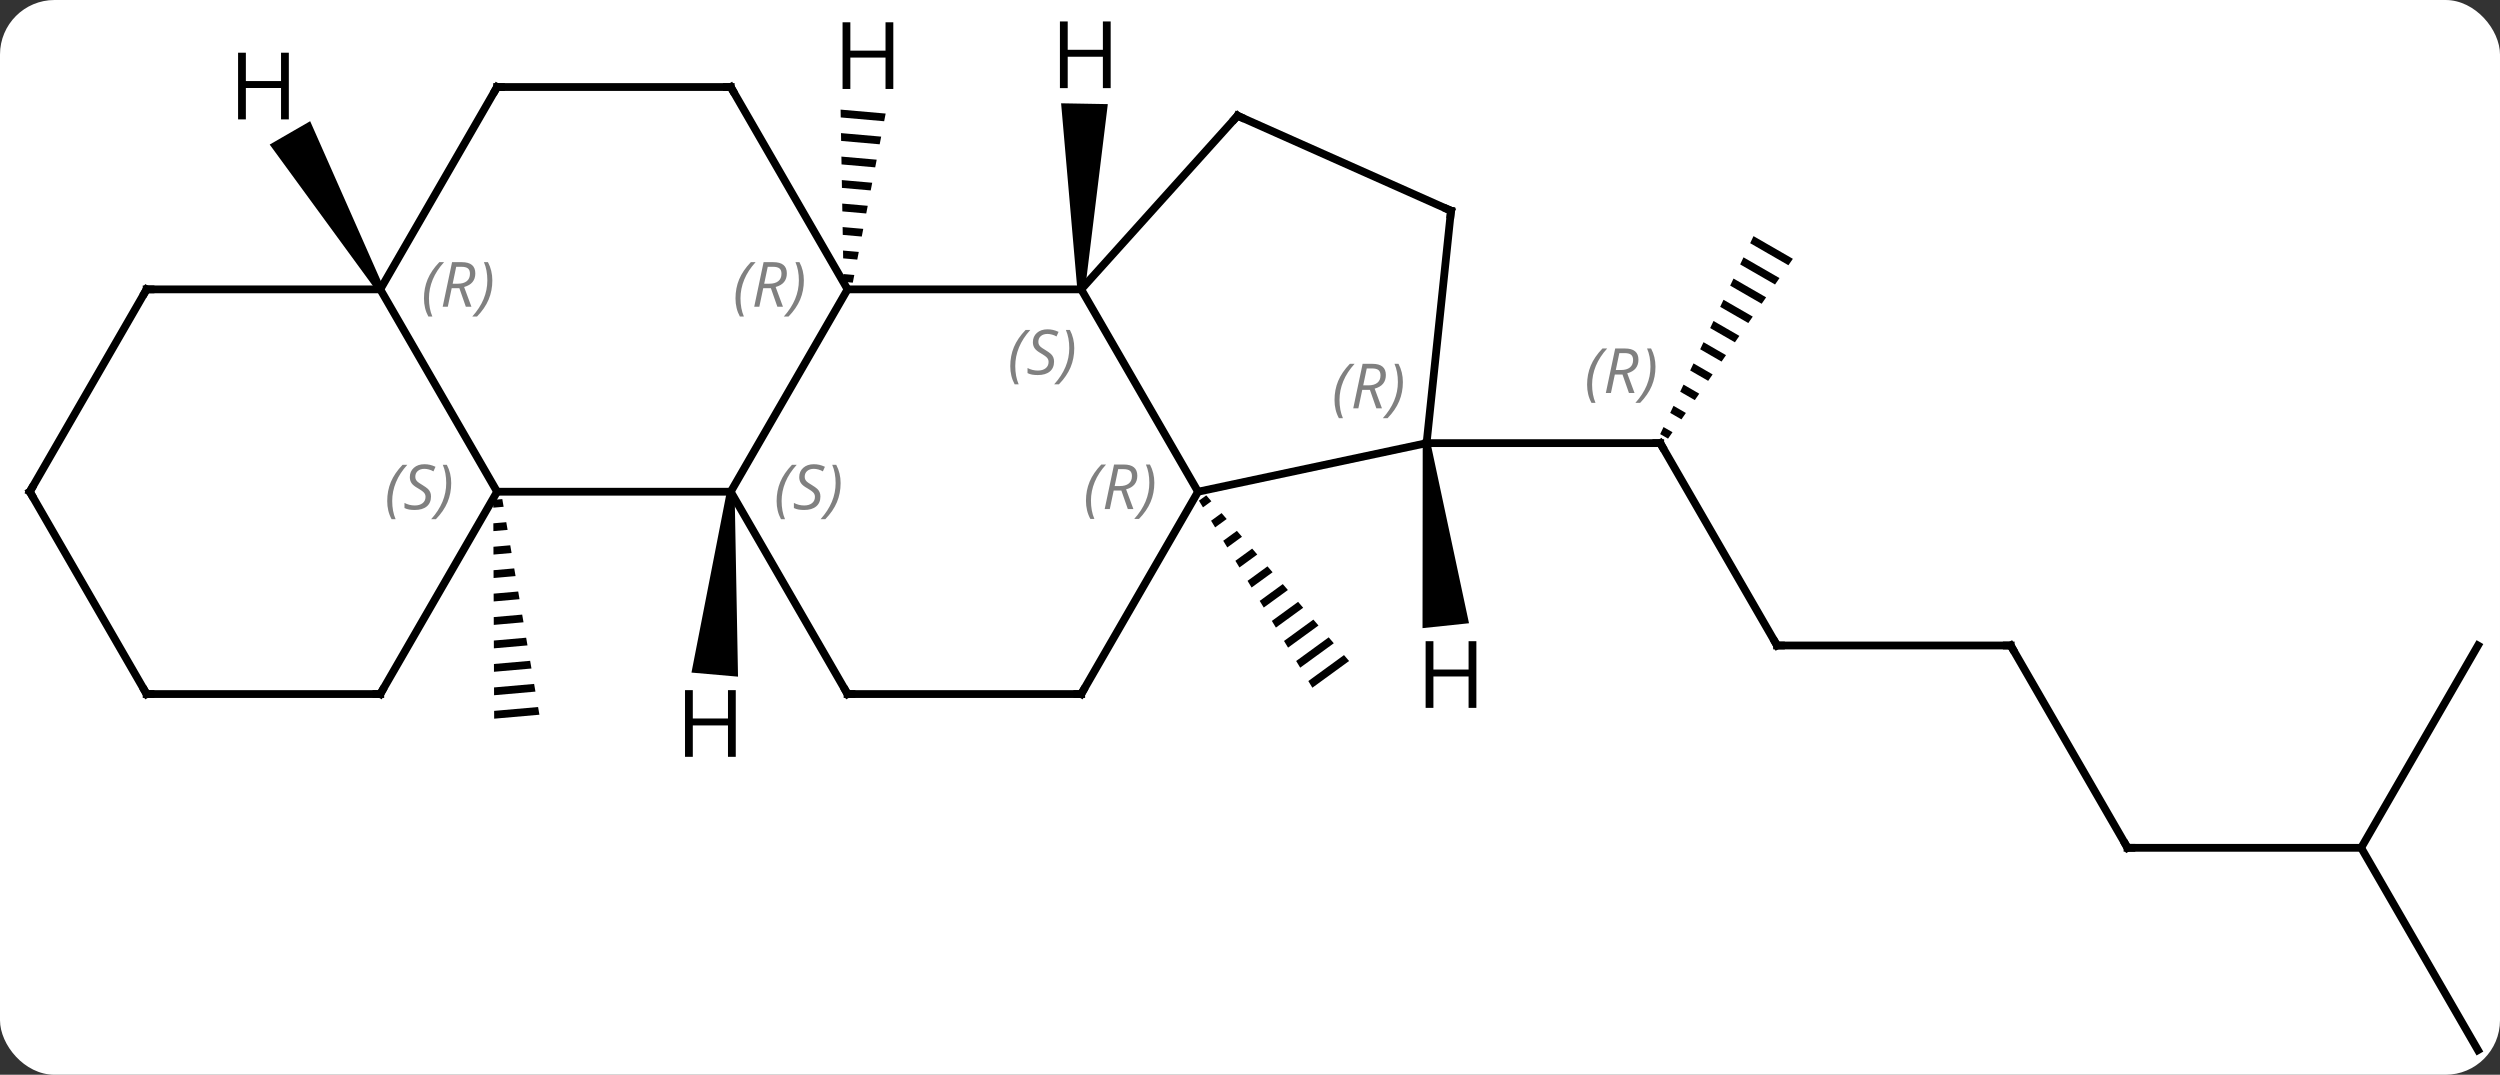 <svg width="321" viewBox="0 0 321 138" style="fill-opacity:1; color-rendering:auto; color-interpolation:auto; text-rendering:auto; stroke:black; stroke-linecap:square; stroke-miterlimit:10; shape-rendering:auto; stroke-opacity:1; fill:black; stroke-dasharray:none; font-weight:normal; stroke-width:1; font-family:'Open Sans'; font-style:normal; stroke-linejoin:miter; font-size:12; stroke-dashoffset:0; image-rendering:auto;" height="138" class="cas-substance-image" xmlns:xlink="http://www.w3.org/1999/xlink" xmlns="http://www.w3.org/2000/svg"><rect x="0" y="0" width="321" height="138" fill="#333333" stroke="none"/><svg class="cas-substance-single-component"><rect y="0" x="0" width="321" stroke="none" ry="7" rx="7" height="138" fill="white" class="cas-substance-group"/><svg y="0" x="0" width="321" viewBox="0 0 321 138" style="fill:black;" height="138" class="cas-substance-single-component-image"><svg><g><g transform="translate(161,71)" style="text-rendering:geometricPrecision; color-rendering:optimizeQuality; color-interpolation:linearRGB; stroke-linecap:butt; image-rendering:optimizeQuality;"><path style="stroke:none;" d="M-6.114 -7.397 L-7.057 -6.711 L-7.057 -6.711 L-6.537 -5.854 L-6.537 -5.854 L-5.459 -6.638 L-5.459 -6.638 L-6.114 -7.397 ZM-4.149 -5.119 L-5.497 -4.138 L-4.976 -3.281 L-4.976 -3.281 L-3.494 -4.359 L-3.494 -4.359 L-4.149 -5.119 ZM-2.184 -2.84 L-3.936 -1.565 L-3.936 -1.565 L-3.416 -0.708 L-3.416 -0.708 L-1.53 -2.08 L-1.53 -2.08 L-2.184 -2.84 ZM-0.22 -0.561 L-2.376 1.008 L-1.855 1.865 L-1.855 1.865 L0.435 0.199 L0.435 0.199 L-0.22 -0.561 ZM1.745 1.718 L-0.815 3.581 L-0.815 3.581 L-0.295 4.438 L-0.295 4.438 L2.4 2.478 L2.4 2.478 L1.745 1.718 ZM3.71 3.997 L0.746 6.154 L0.746 6.154 L1.266 7.011 L1.266 7.011 L4.365 4.757 L4.365 4.757 L3.71 3.997 ZM5.675 6.276 L2.306 8.727 L2.826 9.584 L2.826 9.584 L6.329 7.036 L6.329 7.036 L5.675 6.276 ZM7.639 8.555 L3.867 11.3 L3.867 11.3 L4.387 12.157 L4.387 12.157 L8.294 9.315 L7.639 8.555 ZM9.604 10.834 L5.427 13.873 L5.427 13.873 L5.947 14.73 L5.947 14.73 L10.259 11.594 L9.604 10.834 ZM11.569 13.113 L6.988 16.446 L6.988 16.446 L7.508 17.303 L7.508 17.303 L12.223 13.873 L12.223 13.873 L11.569 13.113 Z"/><path style="stroke:none;" d="M-96.505 -6.919 L-97.667 -6.817 L-97.663 -5.814 L-96.335 -5.93 L-96.505 -6.919 ZM-95.994 -3.952 L-97.654 -3.807 L-97.65 -2.803 L-95.824 -2.963 L-95.994 -3.952 ZM-95.484 -0.986 L-97.642 -0.796 L-97.638 0.207 L-95.313 0.003 L-95.484 -0.986 ZM-94.973 1.981 L-97.629 2.214 L-97.625 3.217 L-94.803 2.97 L-94.973 1.981 ZM-94.462 4.948 L-97.617 5.224 L-97.617 5.224 L-97.612 6.228 L-94.292 5.937 L-94.462 4.948 ZM-93.951 7.914 L-97.604 8.235 L-97.6 9.238 L-97.6 9.238 L-93.781 8.903 L-93.951 7.914 ZM-93.441 10.881 L-97.592 11.245 L-97.587 12.248 L-97.587 12.248 L-93.271 11.87 L-93.441 10.881 ZM-92.93 13.848 L-97.579 14.255 L-97.579 14.255 L-97.575 15.259 L-92.76 14.837 L-92.93 13.848 ZM-92.419 16.814 L-97.567 17.266 L-97.562 18.269 L-97.562 18.269 L-92.249 17.803 L-92.249 17.803 L-92.419 16.814 ZM-91.909 19.781 L-97.554 20.276 L-97.554 20.276 L-97.55 21.28 L-97.55 21.28 L-91.739 20.77 L-91.739 20.77 L-91.909 19.781 Z"/><line y2="11.88" y1="-14.103" x2="67.173" x1="52.173" style="fill:none;"/><path style="stroke:none;" d="M64.15 -40.682 L63.722 -39.774 L63.722 -39.774 L68.633 -36.943 L69.205 -37.767 L69.205 -37.767 L64.15 -40.682 ZM62.867 -37.959 L62.438 -37.05 L62.438 -37.05 L66.915 -34.469 L67.488 -35.294 L62.867 -37.959 ZM61.583 -35.235 L61.155 -34.327 L61.155 -34.327 L65.198 -31.995 L65.198 -31.995 L65.771 -32.82 L65.771 -32.82 L61.583 -35.235 ZM60.299 -32.511 L59.871 -31.603 L63.481 -29.521 L63.481 -29.521 L64.054 -30.346 L60.299 -32.511 ZM59.015 -29.787 L58.587 -28.879 L58.587 -28.879 L61.764 -27.047 L61.764 -27.047 L62.336 -27.872 L59.015 -29.787 ZM57.731 -27.063 L57.303 -26.155 L60.047 -24.573 L60.047 -24.573 L60.619 -25.398 L57.731 -27.063 ZM56.447 -24.34 L56.019 -23.432 L58.33 -22.099 L58.902 -22.924 L58.902 -22.924 L56.447 -24.34 ZM55.163 -21.616 L54.735 -20.708 L56.613 -19.625 L57.185 -20.45 L55.163 -21.616 ZM53.88 -18.892 L53.452 -17.984 L53.452 -17.984 L54.895 -17.151 L55.468 -17.976 L53.88 -18.892 ZM52.596 -16.168 L52.168 -15.26 L53.178 -14.678 L53.178 -14.678 L53.751 -15.502 L52.596 -16.168 Z"/><line y2="-14.103" y1="-14.103" x2="22.173" x1="52.173" style="fill:none;"/><line y2="11.88" y1="11.88" x2="97.173" x1="67.173" style="fill:none;"/><line y2="37.86" y1="11.88" x2="112.173" x1="97.173" style="fill:none;"/><line y2="37.86" y1="37.86" x2="142.173" x1="112.173" style="fill:none;"/><line y2="11.88" y1="37.86" x2="157.173" x1="142.173" style="fill:none;"/><line y2="63.84" y1="37.86" x2="157.173" x1="142.173" style="fill:none;"/><line y2="-33.846" y1="-33.846" x2="-22.173" x1="-52.173" style="fill:none;"/><line y2="-7.863" y1="-33.846" x2="-67.173" x1="-52.173" style="fill:none;"/><line y2="-59.826" y1="-33.846" x2="-67.173" x1="-52.173" style="fill:none;"/><line y2="-7.863" y1="-33.846" x2="-7.173" x1="-22.173" style="fill:none;"/><line y2="-56.139" y1="-33.846" x2="-2.097" x1="-22.173" style="fill:none;"/><line y2="-7.863" y1="-7.863" x2="-97.173" x1="-67.173" style="fill:none;"/><line y2="18.117" y1="-7.863" x2="-52.173" x1="-67.173" style="fill:none;"/><line y2="-59.826" y1="-59.826" x2="-97.173" x1="-67.173" style="fill:none;"/><line y2="-14.103" y1="-7.863" x2="22.173" x1="-7.173" style="fill:none;"/><line y2="18.117" y1="-7.863" x2="-22.173" x1="-7.173" style="fill:none;"/><line y2="-43.938" y1="-56.139" x2="25.308" x1="-2.097" style="fill:none;"/><line y2="-33.846" y1="-7.863" x2="-112.173" x1="-97.173" style="fill:none;"/><line y2="18.117" y1="-7.863" x2="-112.173" x1="-97.173" style="fill:none;"/><line y2="18.117" y1="18.117" x2="-22.173" x1="-52.173" style="fill:none;"/><line y2="-33.846" y1="-59.826" x2="-112.173" x1="-97.173" style="fill:none;"/><line y2="-43.938" y1="-14.103" x2="25.308" x1="22.173" style="fill:none;"/><line y2="-33.846" y1="-33.846" x2="-142.173" x1="-112.173" style="fill:none;"/><line y2="18.117" y1="18.117" x2="-142.173" x1="-112.173" style="fill:none;"/><line y2="-7.863" y1="-33.846" x2="-157.173" x1="-142.173" style="fill:none;"/><line y2="-7.863" y1="18.117" x2="-157.173" x1="-142.173" style="fill:none;"/><path style="stroke:none;" d="M-53.068 -56.926 L-53.051 -55.921 L-53.051 -55.921 L-47.474 -55.432 L-47.474 -55.432 L-47.282 -56.419 L-47.282 -56.419 L-53.068 -56.926 ZM-53.016 -53.91 L-52.999 -52.905 L-52.999 -52.905 L-48.049 -52.471 L-48.049 -52.471 L-47.857 -53.458 L-47.857 -53.458 L-53.016 -53.91 ZM-52.964 -50.894 L-52.947 -49.889 L-52.947 -49.889 L-48.624 -49.51 L-48.624 -49.51 L-48.432 -50.497 L-48.432 -50.497 L-52.964 -50.894 ZM-52.912 -47.878 L-52.895 -46.873 L-52.895 -46.873 L-49.199 -46.549 L-49.199 -46.549 L-49.007 -47.536 L-49.007 -47.536 L-52.912 -47.878 ZM-52.86 -44.862 L-52.843 -43.857 L-52.843 -43.857 L-49.774 -43.588 L-49.774 -43.588 L-49.583 -44.575 L-49.583 -44.575 L-52.86 -44.862 ZM-52.808 -41.846 L-52.791 -40.841 L-52.791 -40.841 L-50.349 -40.627 L-50.349 -40.627 L-50.158 -41.614 L-50.158 -41.614 L-52.808 -41.846 ZM-52.756 -38.83 L-52.739 -37.825 L-52.739 -37.825 L-50.925 -37.666 L-50.733 -38.653 L-50.733 -38.653 L-52.756 -38.83 ZM-52.704 -35.814 L-52.687 -34.809 L-52.687 -34.809 L-51.5 -34.705 L-51.5 -34.705 L-51.308 -35.692 L-51.308 -35.692 L-52.704 -35.814 Z"/><path style="stroke:none;" d="M-21.673 -33.837 L-22.673 -33.855 L-24.755 -57.737 L-18.756 -57.632 Z"/><path style="stroke:none;" d="M-67.671 -7.907 L-66.675 -7.819 L-66.238 15.883 L-72.215 15.36 Z"/><path style="stroke:none;" d="M21.676 -14.051 L22.67 -14.155 L27.62 9.026 L21.652 9.653 Z"/><path style="stroke:none;" d="M-111.74 -34.096 L-112.606 -33.596 L-126.371 -52.438 L-121.175 -55.438 Z"/><path style="fill:none; stroke-miterlimit:5;" d="M52.423 -13.67 L52.173 -14.103 L51.673 -14.103"/></g><g transform="translate(161,71)" style="stroke-linecap:butt; font-size:8.4px; fill:gray; text-rendering:geometricPrecision; image-rendering:optimizeQuality; color-rendering:optimizeQuality; font-family:'Open Sans'; font-style:italic; stroke:gray; color-interpolation:linearRGB; stroke-miterlimit:5;"><path style="stroke:none;" d="M42.784 -21.599 Q42.784 -22.927 43.253 -24.052 Q43.722 -25.177 44.753 -26.255 L45.362 -26.255 Q44.394 -25.193 43.909 -24.021 Q43.425 -22.849 43.425 -21.615 Q43.425 -20.287 43.862 -19.271 L43.347 -19.271 Q42.784 -20.302 42.784 -21.599 ZM46.344 -22.912 L45.844 -20.537 L45.188 -20.537 L46.391 -26.255 L47.641 -26.255 Q49.376 -26.255 49.376 -24.818 Q49.376 -23.459 47.938 -23.068 L48.876 -20.537 L48.157 -20.537 L47.329 -22.912 L46.344 -22.912 ZM46.922 -25.662 Q46.532 -23.74 46.469 -23.49 L47.126 -23.49 Q47.876 -23.49 48.282 -23.818 Q48.688 -24.146 48.688 -24.771 Q48.688 -25.24 48.43 -25.451 Q48.172 -25.662 47.579 -25.662 L46.922 -25.662 ZM51.562 -23.912 Q51.562 -22.584 51.085 -21.451 Q50.608 -20.318 49.593 -19.271 L48.983 -19.271 Q50.921 -21.427 50.921 -23.912 Q50.921 -25.24 50.483 -26.255 L50.999 -26.255 Q51.562 -25.193 51.562 -23.912 Z"/><path style="fill:none; stroke:black;" d="M66.923 11.447 L67.173 11.88 L67.673 11.88"/><path style="fill:none; stroke:black;" d="M96.673 11.88 L97.173 11.88 L97.423 12.313"/><path style="fill:none; stroke:black;" d="M111.923 37.427 L112.173 37.86 L112.673 37.86"/><path style="stroke:none;" d="M-66.562 -32.682 Q-66.562 -34.01 -66.093 -35.135 Q-65.624 -36.26 -64.593 -37.338 L-63.983 -37.338 Q-64.952 -36.275 -65.437 -35.104 Q-65.921 -33.932 -65.921 -32.697 Q-65.921 -31.369 -65.484 -30.354 L-65.999 -30.354 Q-66.562 -31.385 -66.562 -32.682 ZM-63.002 -33.994 L-63.502 -31.619 L-64.158 -31.619 L-62.955 -37.338 L-61.705 -37.338 Q-59.97 -37.338 -59.97 -35.9 Q-59.97 -34.541 -61.408 -34.15 L-60.47 -31.619 L-61.189 -31.619 L-62.017 -33.994 L-63.002 -33.994 ZM-62.423 -36.744 Q-62.814 -34.822 -62.877 -34.572 L-62.22 -34.572 Q-61.47 -34.572 -61.064 -34.9 Q-60.658 -35.229 -60.658 -35.854 Q-60.658 -36.322 -60.916 -36.533 Q-61.173 -36.744 -61.767 -36.744 L-62.423 -36.744 ZM-57.784 -34.994 Q-57.784 -33.666 -58.261 -32.533 Q-58.737 -31.4 -59.753 -30.354 L-60.362 -30.354 Q-58.425 -32.51 -58.425 -34.994 Q-58.425 -36.322 -58.862 -37.338 L-58.347 -37.338 Q-57.784 -36.275 -57.784 -34.994 Z"/><path style="stroke:none;" d="M-31.282 -23.983 Q-31.282 -25.311 -30.813 -26.436 Q-30.344 -27.561 -29.313 -28.639 L-28.704 -28.639 Q-29.672 -27.576 -30.157 -26.405 Q-30.641 -25.233 -30.641 -23.998 Q-30.641 -22.67 -30.204 -21.655 L-30.719 -21.655 Q-31.282 -22.686 -31.282 -23.983 ZM-25.659 -24.576 Q-25.659 -23.748 -26.206 -23.295 Q-26.753 -22.842 -27.753 -22.842 Q-28.159 -22.842 -28.472 -22.897 Q-28.784 -22.951 -29.065 -23.092 L-29.065 -23.748 Q-28.44 -23.42 -27.737 -23.42 Q-27.112 -23.42 -26.737 -23.717 Q-26.362 -24.014 -26.362 -24.53 Q-26.362 -24.842 -26.565 -25.069 Q-26.768 -25.295 -27.331 -25.623 Q-27.925 -25.951 -28.151 -26.28 Q-28.378 -26.608 -28.378 -27.061 Q-28.378 -27.795 -27.862 -28.256 Q-27.347 -28.717 -26.503 -28.717 Q-26.128 -28.717 -25.792 -28.639 Q-25.456 -28.561 -25.081 -28.389 L-25.347 -27.795 Q-25.597 -27.951 -25.917 -28.037 Q-26.237 -28.123 -26.503 -28.123 Q-27.034 -28.123 -27.354 -27.85 Q-27.675 -27.576 -27.675 -27.108 Q-27.675 -26.905 -27.604 -26.756 Q-27.534 -26.608 -27.393 -26.475 Q-27.253 -26.342 -26.831 -26.092 Q-26.268 -25.748 -26.065 -25.553 Q-25.862 -25.358 -25.761 -25.123 Q-25.659 -24.889 -25.659 -24.576 ZM-23.065 -26.295 Q-23.065 -24.967 -23.541 -23.834 Q-24.018 -22.701 -25.033 -21.655 L-25.643 -21.655 Q-23.705 -23.811 -23.705 -26.295 Q-23.705 -27.623 -24.143 -28.639 L-23.627 -28.639 Q-23.065 -27.576 -23.065 -26.295 Z"/><path style="stroke:none;" d="M-61.282 -6.66 Q-61.282 -7.988 -60.813 -9.113 Q-60.344 -10.238 -59.313 -11.316 L-58.703 -11.316 Q-59.672 -10.254 -60.157 -9.082 Q-60.641 -7.91 -60.641 -6.676 Q-60.641 -5.348 -60.203 -4.332 L-60.719 -4.332 Q-61.282 -5.363 -61.282 -6.66 ZM-55.659 -7.254 Q-55.659 -6.426 -56.206 -5.973 Q-56.753 -5.519 -57.753 -5.519 Q-58.159 -5.519 -58.471 -5.574 Q-58.784 -5.629 -59.065 -5.769 L-59.065 -6.426 Q-58.44 -6.098 -57.737 -6.098 Q-57.112 -6.098 -56.737 -6.394 Q-56.362 -6.691 -56.362 -7.207 Q-56.362 -7.519 -56.565 -7.746 Q-56.768 -7.973 -57.331 -8.301 Q-57.925 -8.629 -58.151 -8.957 Q-58.378 -9.285 -58.378 -9.738 Q-58.378 -10.473 -57.862 -10.934 Q-57.346 -11.395 -56.503 -11.395 Q-56.128 -11.395 -55.792 -11.316 Q-55.456 -11.238 -55.081 -11.066 L-55.346 -10.473 Q-55.596 -10.629 -55.917 -10.715 Q-56.237 -10.801 -56.503 -10.801 Q-57.034 -10.801 -57.354 -10.527 Q-57.675 -10.254 -57.675 -9.785 Q-57.675 -9.582 -57.604 -9.434 Q-57.534 -9.285 -57.393 -9.152 Q-57.253 -9.02 -56.831 -8.77 Q-56.268 -8.426 -56.065 -8.23 Q-55.862 -8.035 -55.761 -7.801 Q-55.659 -7.566 -55.659 -7.254 ZM-53.065 -8.973 Q-53.065 -7.644 -53.541 -6.512 Q-54.018 -5.379 -55.033 -4.332 L-55.643 -4.332 Q-53.705 -6.488 -53.705 -8.973 Q-53.705 -10.301 -54.143 -11.316 L-53.627 -11.316 Q-53.065 -10.254 -53.065 -8.973 Z"/><path style="fill:none; stroke:black;" d="M-66.923 -59.393 L-67.173 -59.826 L-67.673 -59.826"/><path style="stroke:none;" d="M-21.562 -6.699 Q-21.562 -8.027 -21.093 -9.152 Q-20.624 -10.277 -19.593 -11.355 L-18.983 -11.355 Q-19.952 -10.293 -20.437 -9.121 Q-20.921 -7.949 -20.921 -6.715 Q-20.921 -5.387 -20.483 -4.371 L-20.999 -4.371 Q-21.562 -5.402 -21.562 -6.699 ZM-18.002 -8.012 L-18.502 -5.637 L-19.158 -5.637 L-17.955 -11.355 L-16.705 -11.355 Q-14.97 -11.355 -14.97 -9.918 Q-14.97 -8.559 -16.408 -8.168 L-15.47 -5.637 L-16.189 -5.637 L-17.017 -8.012 L-18.002 -8.012 ZM-17.424 -10.762 Q-17.814 -8.84 -17.877 -8.59 L-17.22 -8.59 Q-16.47 -8.59 -16.064 -8.918 Q-15.658 -9.246 -15.658 -9.871 Q-15.658 -10.34 -15.916 -10.551 Q-16.174 -10.762 -16.767 -10.762 L-17.424 -10.762 ZM-12.784 -9.012 Q-12.784 -7.684 -13.261 -6.551 Q-13.738 -5.418 -14.753 -4.371 L-15.363 -4.371 Q-13.425 -6.527 -13.425 -9.012 Q-13.425 -10.34 -13.863 -11.355 L-13.347 -11.355 Q-12.784 -10.293 -12.784 -9.012 Z"/><path style="fill:none; stroke:black;" d="M-2.432 -55.767 L-2.097 -56.139 L-1.64 -55.936"/><path style="stroke:none;" d="M-111.281 -6.66 Q-111.281 -7.988 -110.813 -9.113 Q-110.344 -10.238 -109.313 -11.316 L-108.703 -11.316 Q-109.672 -10.254 -110.156 -9.082 Q-110.641 -7.91 -110.641 -6.676 Q-110.641 -5.348 -110.203 -4.332 L-110.719 -4.332 Q-111.281 -5.363 -111.281 -6.66 ZM-105.659 -7.254 Q-105.659 -6.426 -106.206 -5.973 Q-106.753 -5.519 -107.753 -5.519 Q-108.159 -5.519 -108.472 -5.574 Q-108.784 -5.629 -109.065 -5.769 L-109.065 -6.426 Q-108.44 -6.098 -107.737 -6.098 Q-107.112 -6.098 -106.737 -6.394 Q-106.362 -6.691 -106.362 -7.207 Q-106.362 -7.519 -106.565 -7.746 Q-106.768 -7.973 -107.331 -8.301 Q-107.925 -8.629 -108.151 -8.957 Q-108.378 -9.285 -108.378 -9.738 Q-108.378 -10.473 -107.862 -10.934 Q-107.347 -11.395 -106.503 -11.395 Q-106.128 -11.395 -105.792 -11.316 Q-105.456 -11.238 -105.081 -11.066 L-105.347 -10.473 Q-105.597 -10.629 -105.917 -10.715 Q-106.237 -10.801 -106.503 -10.801 Q-107.034 -10.801 -107.354 -10.527 Q-107.675 -10.254 -107.675 -9.785 Q-107.675 -9.582 -107.604 -9.434 Q-107.534 -9.285 -107.393 -9.152 Q-107.253 -9.02 -106.831 -8.77 Q-106.268 -8.426 -106.065 -8.23 Q-105.862 -8.035 -105.76 -7.801 Q-105.659 -7.566 -105.659 -7.254 ZM-103.064 -8.973 Q-103.064 -7.644 -103.541 -6.512 Q-104.018 -5.379 -105.033 -4.332 L-105.643 -4.332 Q-103.705 -6.488 -103.705 -8.973 Q-103.705 -10.301 -104.143 -11.316 L-103.627 -11.316 Q-103.064 -10.254 -103.064 -8.973 Z"/><path style="fill:none; stroke:black;" d="M-52.423 17.684 L-52.173 18.117 L-51.673 18.117"/><path style="fill:none; stroke:black;" d="M-96.673 -59.826 L-97.173 -59.826 L-97.423 -59.393"/><path style="stroke:none;" d="M10.353 -19.63 Q10.353 -20.958 10.821 -22.083 Q11.29 -23.208 12.321 -24.286 L12.931 -24.286 Q11.962 -23.224 11.478 -22.052 Q10.993 -20.88 10.993 -19.645 Q10.993 -18.317 11.431 -17.302 L10.915 -17.302 Q10.353 -18.333 10.353 -19.63 ZM13.913 -20.942 L13.413 -18.567 L12.756 -18.567 L13.96 -24.286 L15.21 -24.286 Q16.944 -24.286 16.944 -22.849 Q16.944 -21.489 15.506 -21.099 L16.444 -18.567 L15.725 -18.567 L14.897 -20.942 L13.913 -20.942 ZM14.491 -23.692 Q14.1 -21.77 14.038 -21.52 L14.694 -21.52 Q15.444 -21.52 15.85 -21.849 Q16.256 -22.177 16.256 -22.802 Q16.256 -23.27 15.999 -23.481 Q15.741 -23.692 15.147 -23.692 L14.491 -23.692 ZM19.13 -21.942 Q19.13 -20.614 18.653 -19.481 Q18.177 -18.349 17.161 -17.302 L16.552 -17.302 Q18.489 -19.458 18.489 -21.942 Q18.489 -23.27 18.052 -24.286 L18.567 -24.286 Q19.13 -23.224 19.13 -21.942 Z"/><path style="fill:none; stroke:black;" d="M-21.923 17.684 L-22.173 18.117 L-22.673 18.117"/><path style="fill:none; stroke:black;" d="M24.851 -44.141 L25.308 -43.938 L25.256 -43.441"/><path style="stroke:none;" d="M-106.562 -32.682 Q-106.562 -34.01 -106.093 -35.135 Q-105.624 -36.26 -104.593 -37.338 L-103.984 -37.338 Q-104.952 -36.275 -105.437 -35.104 Q-105.921 -33.932 -105.921 -32.697 Q-105.921 -31.369 -105.484 -30.354 L-105.999 -30.354 Q-106.562 -31.385 -106.562 -32.682 ZM-103.002 -33.994 L-103.502 -31.619 L-104.158 -31.619 L-102.955 -37.338 L-101.705 -37.338 Q-99.97 -37.338 -99.97 -35.9 Q-99.97 -34.541 -101.408 -34.15 L-100.47 -31.619 L-101.189 -31.619 L-102.017 -33.994 L-103.002 -33.994 ZM-102.424 -36.744 Q-102.814 -34.822 -102.877 -34.572 L-102.22 -34.572 Q-101.47 -34.572 -101.064 -34.9 Q-100.658 -35.229 -100.658 -35.854 Q-100.658 -36.322 -100.916 -36.533 Q-101.174 -36.744 -101.767 -36.744 L-102.424 -36.744 ZM-97.784 -34.994 Q-97.784 -33.666 -98.261 -32.533 Q-98.737 -31.4 -99.753 -30.354 L-100.362 -30.354 Q-98.425 -32.51 -98.425 -34.994 Q-98.425 -36.322 -98.862 -37.338 L-98.347 -37.338 Q-97.784 -36.275 -97.784 -34.994 Z"/><path style="fill:none; stroke:black;" d="M-111.923 17.684 L-112.173 18.117 L-112.673 18.117"/><path style="fill:none; stroke:black;" d="M-141.673 -33.846 L-142.173 -33.846 L-142.423 -33.413"/><path style="fill:none; stroke:black;" d="M-141.673 18.117 L-142.173 18.117 L-142.423 17.684"/><path style="fill:none; stroke:black;" d="M-156.923 -8.296 L-157.173 -7.863 L-156.923 -7.43"/></g><g transform="translate(161,71)" style="stroke-linecap:butt; text-rendering:geometricPrecision; color-rendering:optimizeQuality; image-rendering:optimizeQuality; font-family:'Open Sans'; color-interpolation:linearRGB; stroke-miterlimit:5;"><path style="stroke:none;" d="M-46.299 -59.576 L-47.299 -59.576 L-47.299 -63.607 L-51.815 -63.607 L-51.815 -59.576 L-52.815 -59.576 L-52.815 -68.138 L-51.815 -68.138 L-51.815 -64.498 L-47.299 -64.498 L-47.299 -68.138 L-46.299 -68.138 L-46.299 -59.576 Z"/><path style="stroke:none;" d="M-18.39 -59.684 L-19.39 -59.684 L-19.39 -63.715 L-23.906 -63.715 L-23.906 -59.684 L-24.906 -59.684 L-24.906 -68.246 L-23.906 -68.246 L-23.906 -64.606 L-19.39 -64.606 L-19.39 -68.246 L-18.39 -68.246 L-18.39 -59.684 Z"/><path style="stroke:none;" d="M-66.528 26.176 L-67.528 26.176 L-67.528 22.145 L-72.044 22.145 L-72.044 26.176 L-73.044 26.176 L-73.044 17.614 L-72.044 17.614 L-72.044 21.254 L-67.528 21.254 L-67.528 17.614 L-66.528 17.614 L-66.528 26.176 Z"/><path style="stroke:none;" d="M28.566 19.891 L27.566 19.891 L27.566 15.86 L23.05 15.86 L23.05 19.891 L22.05 19.891 L22.05 11.329 L23.05 11.329 L23.05 14.969 L27.566 14.969 L27.566 11.329 L28.566 11.329 L28.566 19.891 Z"/><path style="stroke:none;" d="M-123.915 -55.67 L-124.915 -55.67 L-124.915 -59.701 L-129.431 -59.701 L-129.431 -55.67 L-130.431 -55.67 L-130.431 -64.232 L-129.431 -64.232 L-129.431 -60.592 L-124.915 -60.592 L-124.915 -64.232 L-123.915 -64.232 L-123.915 -55.67 Z"/></g></g></svg></svg></svg></svg>